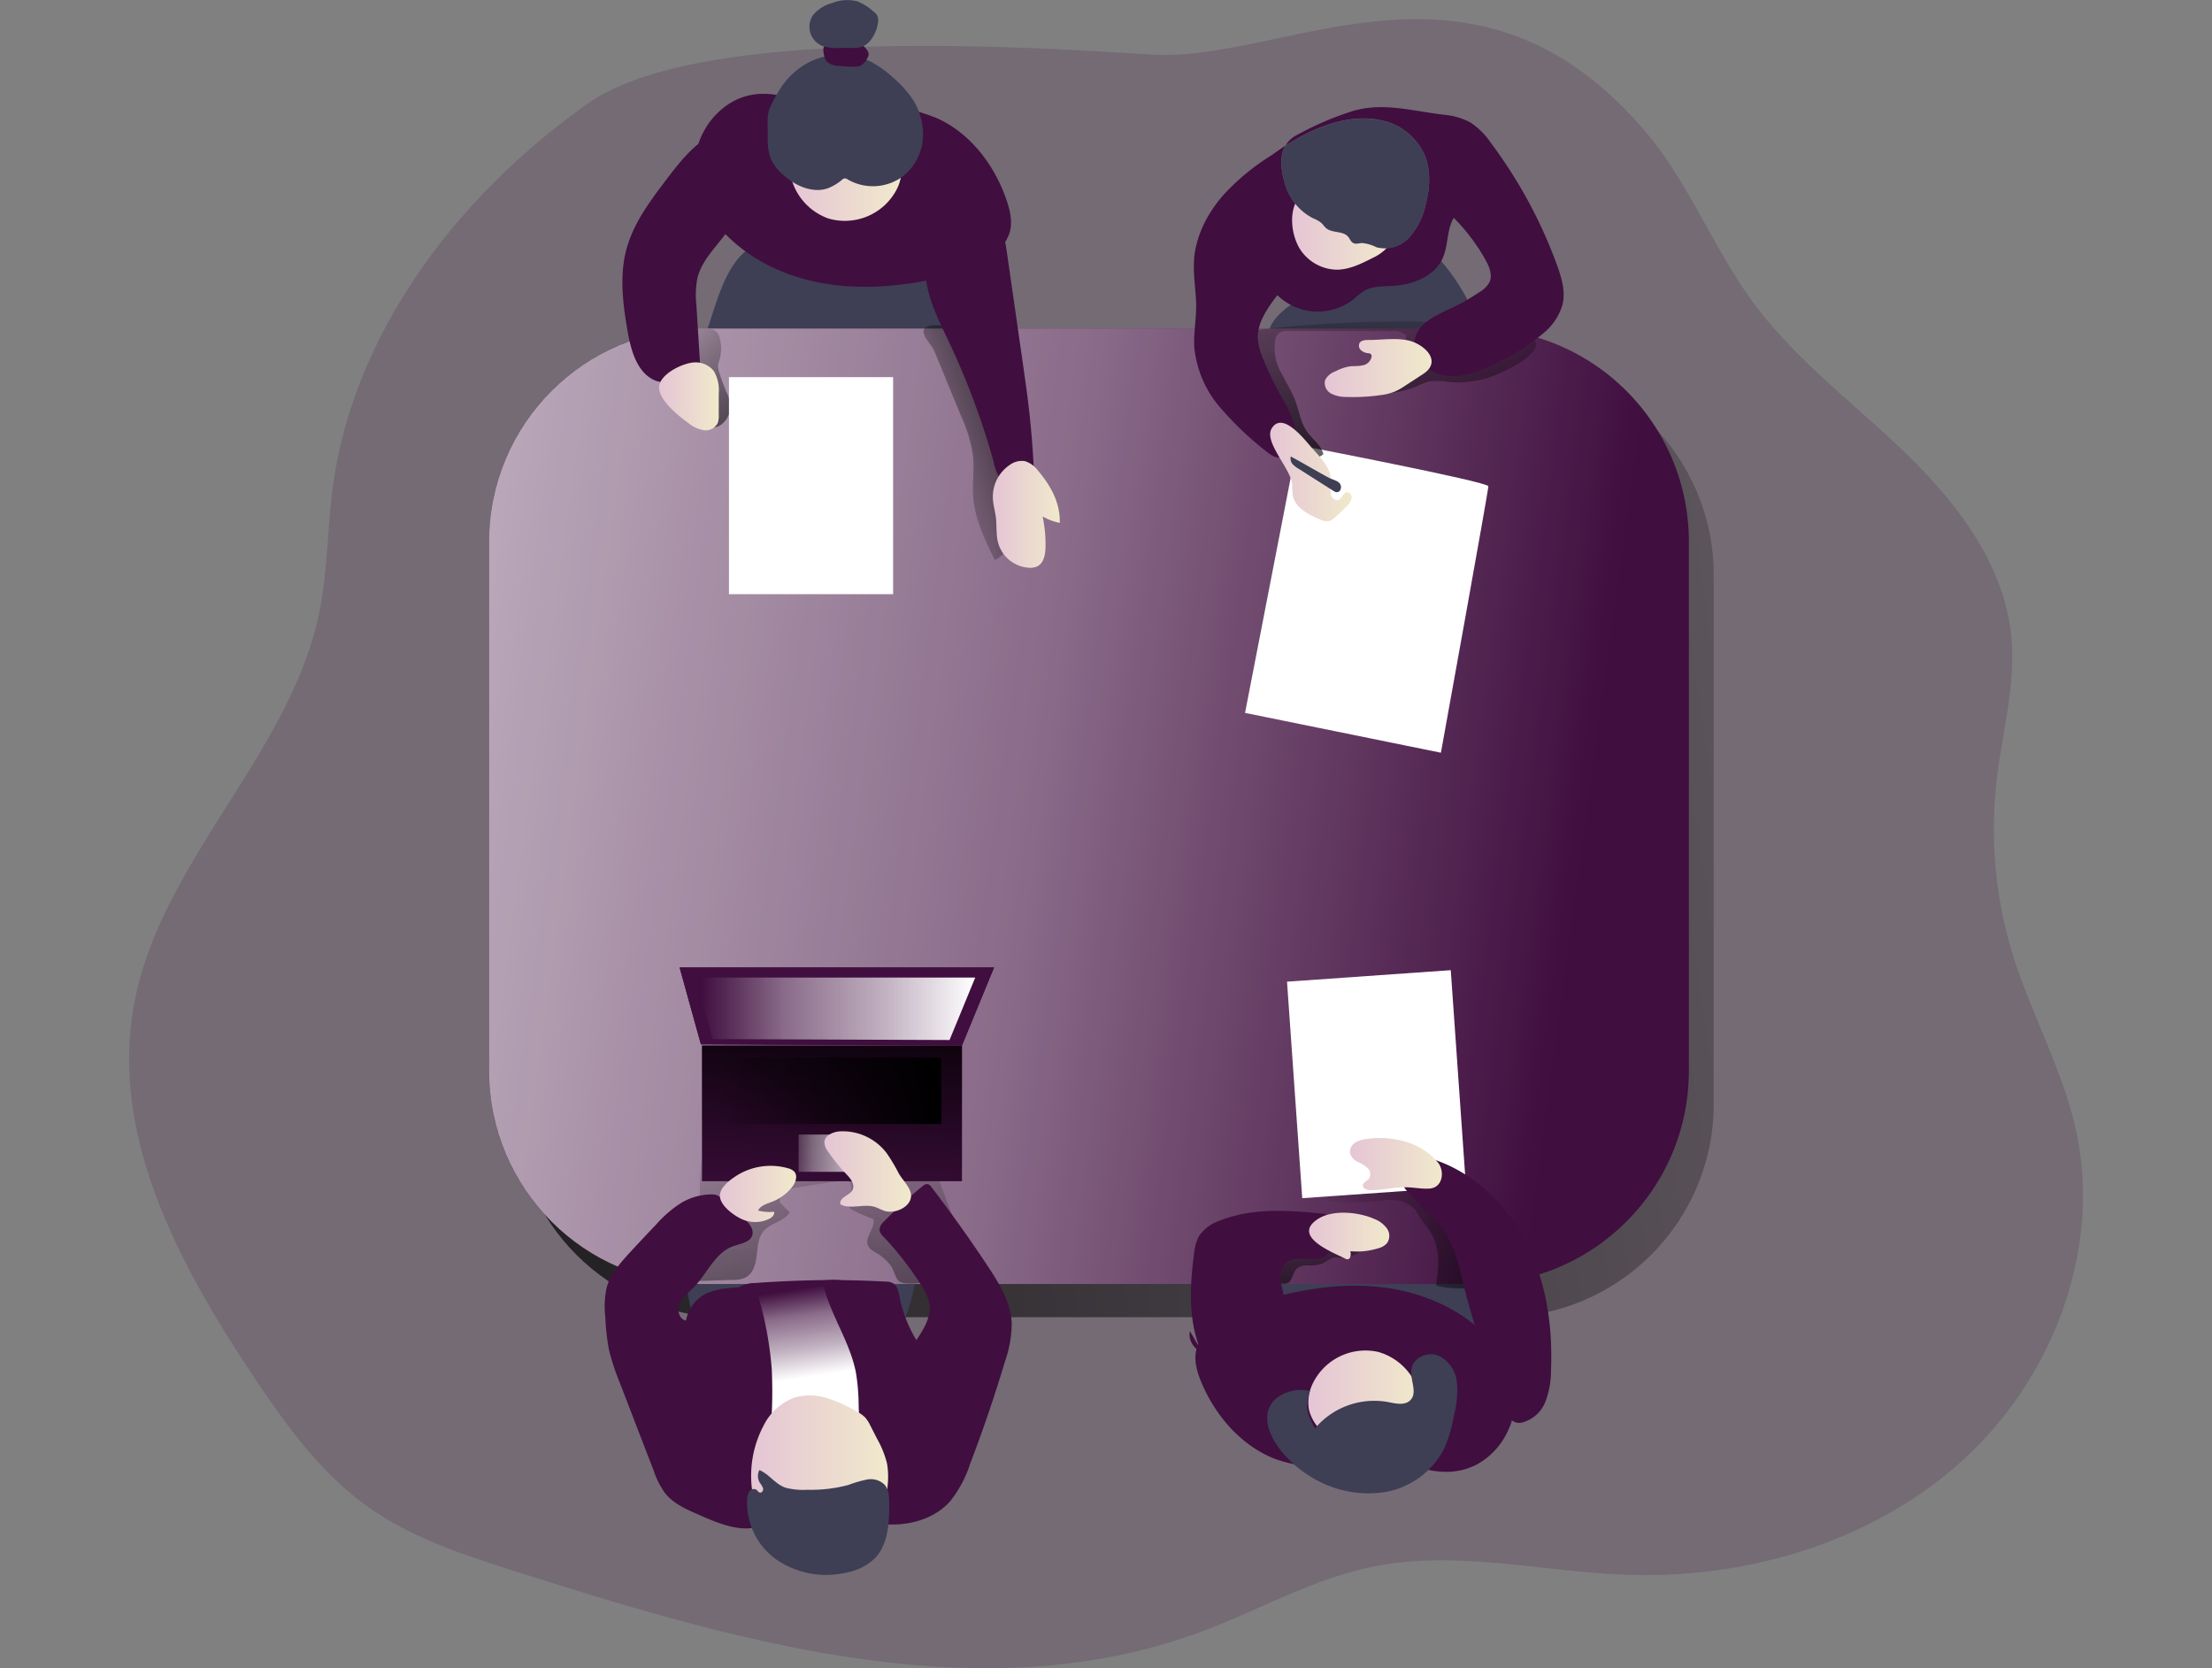 <svg fill="none" xmlns="http://www.w3.org/2000/svg" viewBox="0 0 549 414"><rect x="0" y="0" width="549" height="414" fill="#808080" stroke="none"/><path opacity=".18" d="M146.061 25.592c-32.32 22.792-58.567 56.906-63.568 96.183-1.217 9.825-1.217 19.809-3.091 29.524-7.082 35.88-39.986 62.641-46.24 98.618-5.683 32.373 11.39 64.114 29.63 91.459 8.007 11.992 16.585 23.985 28.292 32.386 11.146 7.999 24.47 12.272 37.552 16.424 55.038 17.459 115.077 34.893 169.227 14.841 14.42-5.345 27.988-13.246 43.077-16.266 20.492-4.091 41.555 1.218 62.436 2.033 30.154 1.12 61.245-8.035 83.61-28.282 22.366-20.247 34.656-52.158 28.329-81.658-3.298-15.268-11.183-29.147-15.819-44.086a105.969 105.969 0 0 1-3.967-42.954c1.375-12.004 4.806-23.936 3.65-35.94-1.716-17.204-12.692-32.081-25.006-44.208-12.315-12.126-26.406-22.536-37.138-36.075-11.22-14.135-17.377-31.91-29.205-45.57-41.628-48.226-87.358-17.594-119.75-18.41-14.676-.401-111.719-9.374-142.019 11.98Z" fill="#400E3F"/><path d="M372.432 89.754H180.449c-29.214 0-52.896 23.696-52.896 52.925v131.284c0 29.229 23.682 52.925 52.896 52.925h191.983c29.214 0 52.897-23.696 52.897-52.925V142.679c0-29.229-23.683-52.925-52.897-52.925Z" fill="url(#a)"/><path d="M172.212 328.848a4.139 4.139 0 0 0 1.083 2.763 4.079 4.079 0 0 0 2.433.658c14.043.812 28.098.954 42.164.426a7.37 7.37 0 0 0 4.454-1.217 7.052 7.052 0 0 0 1.874-3.081 66.837 66.837 0 0 0 3.237-11.566c.328-1.741.523-3.726-.584-5.101-1.108-1.376-3.225-1.62-5.062-1.693a885.638 885.638 0 0 0-41.775-.572c-3.383 0-8.81.268-9.735 4.2-.925 3.933 1.412 11.104 1.911 15.183ZM318.112 326.985a14.942 14.942 0 0 0 6.875 2.204 201.641 201.641 0 0 0 41.446 1.473c1.643-.11 3.468-.341 4.491-1.632 1.216-1.558.632-3.835-.086-5.697-1.618-4.213-3.918-8.681-8.104-10.337a17.967 17.967 0 0 0-6.449-.864c-9.735-.122-20.906-2.107-30.531-1.096-7.52.791-14.894 9.728-7.642 15.949ZM316.481 86.528a3.515 3.515 0 0 0 2.543.645l20.31-.194c8.092-.086 16.257-.17 24.178-1.839 1.473-.304 3.152-.876 3.59-2.313a4.236 4.236 0 0 0-.341-2.666 50.285 50.285 0 0 0-8.931-15.183 3.655 3.655 0 0 0-3.554-1.595c-9.978 0-18.8 5.357-27.829 8.852-3.748 1.448-15.977 8.461-9.966 14.293ZM173.745 86.26a3.155 3.155 0 0 0 0 2.24c.511.962 1.801 1.218 2.884 1.218a631.515 631.515 0 0 0 56.401 1.132 6.082 6.082 0 0 0 3.334-.73c1.46-.974 1.801-2.947 1.886-4.7a38.032 38.032 0 0 0-3.651-18.263 10.724 10.724 0 0 0-2.835-3.98c-2.081-1.644-4.928-1.803-7.581-1.9l-21.112-.706c-4.162-.146-10.088-1.522-14.189-.28-9.808 3.031-11.304 18.238-15.137 25.97Z" fill="#3E3E54"/><path d="M177.456 28.697a19.18 19.18 0 0 0-4.685 16.899 24.74 24.74 0 0 0 5.244 10.227c6.085 7.402 14.968 12.101 24.338 14.098 9.369 1.997 19.068 1.412 28.437-.45 5.233-1.047 10.502-2.545 14.882-5.6a11.904 11.904 0 0 0 4.868-5.979c.839-2.703.17-5.649-.755-8.327-2.981-8.633-8.956-16.522-17.279-20.247a45.637 45.637 0 0 0-12.984-3.154c-7.97-1.023-16.89 0-24.592-2.094-6.535-1.814-12.595-.56-17.474 4.627ZM366.263 81.524H174.28c-29.214 0-52.896 23.695-52.896 52.925v131.283c0 29.23 23.682 52.925 52.896 52.925h191.983c29.214 0 52.897-23.695 52.897-52.925V134.449c0-29.23-23.683-52.925-52.897-52.925Z" fill="#400E3F"/><path d="M366.263 81.524H174.28c-29.214 0-52.896 23.695-52.896 52.925v131.283c0 29.23 23.682 52.925 52.896 52.925h191.983c29.214 0 52.897-23.695 52.897-52.925V134.449c0-29.23-23.683-52.925-52.897-52.925Z" fill="url(#b)"/><path d="m321.921 110.416-12.911 66.5 48.613 9.886s11.779-64.991 11.779-66.123c0-1.132-47.481-10.263-47.481-10.263Z" fill="#fff"/><path d="M359.412 94.783a15.24 15.24 0 0 0-4.758-.098c-.973.275-1.919.642-2.823 1.096-5.123 2.216-10.951 2.167-16.476 2.07.402-1.766 2.166-2.813 3.748-3.653 4.466-2.435 9.212-5.856 9.978-10.957a5.12 5.12 0 0 0-3.93-1.096h-25.445a3.646 3.646 0 0 0-2.226.487 2.946 2.946 0 0 0-.974 1.741 12.184 12.184 0 0 0 1.399 7.975c1.217 2.435 2.726 4.748 3.651 7.305.925 2.556 1.278 5.186 2.762 7.366 1.339 1.948 3.541 3.396 4.138 5.673-1.704 1.656-4.552.645-6.547-.633a36.875 36.875 0 0 1-16.464-26.493 2.848 2.848 0 0 1 .645-2.642c.425-.267.91-.422 1.411-.45a292.014 292.014 0 0 1 36.591-2.642c9.123-.24 18.248.408 27.245 1.936 2.434.462 10.952 1.217 9.857 4.236-.974 2.837-6.632 5.613-9.139 6.721a25.456 25.456 0 0 1-12.643 2.058Z" fill="url(#c)"/><path d="M322.578 314.372a5.563 5.563 0 0 1 2.239-.341 7.924 7.924 0 0 0 4.161-.816 6.077 6.077 0 0 1 1.972-1.144c.403-.06.813-.06 1.217 0a7.857 7.857 0 0 0 4.429-.853c.645-.328 1.314-.901 1.217-1.619a1.61 1.61 0 0 0-.365-.816c-1.144-1.485-3.298-1.655-5.172-1.692l-7.033-.158a16.084 16.084 0 0 0-5.452.487 8.17 8.17 0 0 0-5.464 9.411c.035.3.163.581.366.804.223.179.493.289.778.316 1.217.256 3.651 1.218 4.624.061.974-1.157.828-2.861 2.483-3.64Z" fill="url(#d)"/><path d="M351.393 300.358a9.126 9.126 0 0 0-3.87-2.35 13.827 13.827 0 0 0-4.952 0 63.335 63.335 0 0 1-18.874-.791 1.91 1.91 0 0 1-1.217-.548 1.882 1.882 0 0 1-.219-1.315c.329-3.835 1.692-8.267 5.354-9.46a10.728 10.728 0 0 1 3.298-.353c7.143 0 14.663.597 20.687 4.505 5.39 3.518 8.834 9.253 12.107 14.792 2.702 4.578 5.513 9.631 4.746 14.903-3.651-.183-8.591.401-12.047-.755.487-3.494.949-6.611 0-10.13-.949-3.518-3.492-5.454-5.013-8.498Z" fill="url(#e)"/><path d="M217.856 311.145c-.913-.548-1.984-1.059-2.434-2.045-.888-2.119 1.899-4.334 1.327-6.562a47.007 47.007 0 0 1-4.868-2.095 3.033 3.033 0 0 1-1.131-.815c-.706-.926-.207-2.216.206-3.3.414-1.083.597-2.556-.389-3.165a2.736 2.736 0 0 0-1.85-.146l-10.282 1.57a9.038 9.038 0 0 0-3.286.938 3.103 3.103 0 0 0-1.654 2.8l2.494 2.545c-1.351 2.276-4.636 2.581-6.401 4.565-1.411 1.607-1.533 3.933-1.776 6.088-.244 2.155-.864 4.517-2.762 5.515a7.042 7.042 0 0 1-3.189.584l-10.391.354a3.754 3.754 0 0 1-2.337-.451c-1.387-1.01-.718-3.202.098-4.724a41.824 41.824 0 0 0 3.005-6.221c2.616-7.537.244-16.205 3.237-23.596a7.64 7.64 0 0 1 2.215-3.25 9.718 9.718 0 0 1 5.536-1.461 939.679 939.679 0 0 1 24.848-1.084 67.672 67.672 0 0 1 10.952.292c3.809.512 7.824 1.863 9.942 5.065a16.31 16.31 0 0 1 1.63 3.567l3.578 9.74 3.857 10.556c1.059 2.874 2.057 6.258.39 8.827-1.497 2.313-4.588 2.959-7.301 2.983-2.142 0-6.766.877-8.092-.341-.755-.706-1.217-2.727-1.862-3.652a11.758 11.758 0 0 0-3.31-3.081Z" fill="url(#f)"/><path d="m231.85 87.027 6.644 16.144a36.957 36.957 0 0 1 2.981 9.667c.401 3.458-.183 6.952.061 10.41.401 5.564 2.908 10.726 5.366 15.73 3.054-1.315 4.21-5.016 4.648-8.316 1.01-7.645.086-15.413-1.058-23.035a53.255 53.255 0 0 0-3.529-14.062 47.986 47.986 0 0 0-3.979-6.854 13.672 13.672 0 0 0-4.138-4.444c-1.91-1.108-6.607-2.107-8.724-1.218-2.544 1.193 1.034 4.31 1.728 5.978Z" fill="url(#g)"/><path d="M181.302 101.211a8.647 8.647 0 0 0-.986-3.847 53.94 53.94 0 0 1-1.935-5.394 3.63 3.63 0 0 1-.194-1.01c.026-.49.133-.97.316-1.425.538-1.736.605-3.585.195-5.357a3.065 3.065 0 0 0-1.582-2.325 3.506 3.506 0 0 0-1.217-.183l-4.953-.158a.998.998 0 0 0-.657.146.912.912 0 0 0-.231.657 60.284 60.284 0 0 0 .304 12.176c.475 3.652 2.434 6.939 4.466 10.044 2.336 3.64 6.23-.012 6.474-3.324Z" fill="url(#h)"/><path d="M238.748 259.474h-64.505v33.664h64.505v-33.664Z" fill="#400E3F"/><path d="M238.748 259.474h-64.505v33.664h64.505v-33.664Z" fill="url(#i)"/><path d="M213.511 281.56h-15.308v9.253h15.308v-9.253Z" fill="url(#j)"/><path d="m238.748 259.474-64.785-.292-5.293-19.09h78.049l-7.971 19.382Z" fill="#400E3F"/><path d="m238.748 259.474-64.785-.292-5.293-19.09h78.049l-7.971 19.382Z" fill="#400E3F"/><path d="m235.671 258.099-58.823-.232-4.235-15.267h69.434l-6.376 15.499Z" fill="url(#k)"/><path d="M387.789 75.644a14.467 14.467 0 0 1-4.868 7.158 51.6 51.6 0 0 1-11.608 7.305c-3.992 1.948-8.348 3.763-12.717 3.069-4.368-.695-8.518-4.87-7.386-9.23.998-3.932 5.379-5.77 9.054-7.499a49.761 49.761 0 0 0 6.996-4.006 6.334 6.334 0 0 0 2.434-2.435c.791-1.79-.073-3.86-1.034-5.564a47.246 47.246 0 0 0-7.849-10.373c-1.789 3.008-1.326 6.891-2.786 10.081-2.033 4.444-7.302 6.477-12.169 6.782-2.531.158-5.22 0-7.398 1.315a22.694 22.694 0 0 0-2.617 2.094 14.388 14.388 0 0 1-18.812-1.096c-2.434 3.214-5.014 6.806-4.868 10.848.183 1.77.656 3.497 1.4 5.113a80.941 80.941 0 0 0 4.271 8.925 28.472 28.472 0 0 1 3.31 7.146 7.763 7.763 0 0 1-1.692 7.306 3.293 3.293 0 0 1-1.606.913c-1.326.243-2.567-.682-3.65-1.547a79.56 79.56 0 0 1-11.585-11.079 26.794 26.794 0 0 1-6.182-14.61c-.219-3.385.439-6.77.451-10.154 0-3.823-.767-7.634-.536-11.444.365-6.088 3.383-11.859 7.447-16.437a57.188 57.188 0 0 1 11.719-9.654c.474-.305 1.715-1.218 3.516-2.435-1.509 2.568-1.143 6.087-.073 9.593a13.755 13.755 0 0 0 7.022 8.45 7.22 7.22 0 0 1 1.934 1.096c.438.39.755.925 1.217 1.315 1.521 1.217 4.162.608 5.452 2.118.45.511.681 1.218 1.29 1.57.608.354 1.496 0 2.251 0 1.233.141 2.432.5 3.541 1.06a8.258 8.258 0 0 0 8.116-2.435 17.406 17.406 0 0 0 3.992-7.877c1.216-4.554 1.557-9.655-.779-13.746a15.157 15.157 0 0 0-7.63-6.684c-9.954-3.726-20.784 1.984-26.32 5.54a6.867 6.867 0 0 1 2.324-2.338 76.249 76.249 0 0 1 13.385-5.917c7.922-2.74 15.174-.414 23.498.584 2.333.174 4.607.825 6.68 1.912a18.664 18.664 0 0 1 5.147 5.15 118.333 118.333 0 0 1 16.343 30.194c1.156 3.202 2.19 6.635 1.375 9.922ZM185.378 369.939c4.989 2.24 10.696 1.96 16.159 1.57 5.172-.365 10.623-.901 14.858-3.908 6.279-4.456 8.056-13.076 7.557-20.698a47.31 47.31 0 0 0-9.163-25.287 10.31 10.31 0 0 0-3.261-3.105 11.4 11.4 0 0 0-5.403-.852c-6.239.049-12.473.296-18.703.743a7.692 7.692 0 0 0-3.906 1.01 7.065 7.065 0 0 0-2.276 3.446 36.779 36.779 0 0 0-2.433 14.062c.17 6.927 1.849 13.392-.305 20.113-1.728 5.406 1.692 10.568 6.876 12.906Z" fill="#400E3F"/><path d="M185.378 369.939c4.989 2.24 10.696 1.96 16.159 1.57 5.172-.365 10.623-.901 14.858-3.908 6.279-4.456 8.056-13.076 7.557-20.698a47.31 47.31 0 0 0-9.163-25.287 10.31 10.31 0 0 0-3.261-3.105 11.4 11.4 0 0 0-5.403-.852c-6.239.049-12.473.296-18.703.743a7.692 7.692 0 0 0-3.906 1.01 7.065 7.065 0 0 0-2.276 3.446 36.779 36.779 0 0 0-2.433 14.062c.17 6.927 1.849 13.392-.305 20.113-1.728 5.406 1.692 10.568 6.876 12.906Z" fill="url(#l)"/><path d="M205.529 54.203a14.521 14.521 0 0 0 16.963-7.073 10.664 10.664 0 0 0 1.217-5.942 10.565 10.565 0 0 0-6.985-8.242 17.357 17.357 0 0 0-11.159.182c-2.616.84-6.79 2.228-8.761 4.225-1.436 1.461-1.022 3.945-.657 5.844a14.609 14.609 0 0 0 9.382 11.006Z" fill="url(#m)"/><path d="M190.561 34.03a13.876 13.876 0 0 0 .67 5.247 11.132 11.132 0 0 0 2.823 3.822c3.03 2.862 7.386 4.956 11.341 3.653a12.445 12.445 0 0 0 3.577-2.13c.184-.189.423-.313.682-.354.269.011.528.105.742.268a12.492 12.492 0 0 0 14.249-1.217 13.383 13.383 0 0 0 4.454-9.667 16.227 16.227 0 0 0-3.419-10.19 29.517 29.517 0 0 0-3.979-4.165 26.988 26.988 0 0 0-5.367-3.871 17.254 17.254 0 0 0-14.967-.256 18.614 18.614 0 0 0-8.275 7.78 25.989 25.989 0 0 0-2.19 4.249c-.645 1.997-.316 4.7-.341 6.83Z" fill="#3E3E54"/><path d="M205.164 15.219a3.943 3.943 0 0 0 2.58 1.071c1.465.185 2.941.266 4.417.244.476.013.95-.061 1.4-.22a4.062 4.062 0 0 0 1.654-1.813c.175-.257.295-.547.353-.853a1.677 1.677 0 0 0-.158-.876 3.972 3.972 0 0 0-2.993-2.094 12.288 12.288 0 0 0-3.773.133c-1.01.134-3.358-.255-4.015.548-.657.804 0 3.215.535 3.86Z" fill="#400E3F"/><path d="M204.495 11.542c1.268.316 2.577.44 3.881.365h3.14a7.299 7.299 0 0 0 2.312-.268 5.053 5.053 0 0 0 2.434-1.923 8.85 8.85 0 0 0 1.655-4.237 2.926 2.926 0 0 0-.195-1.62 3.314 3.314 0 0 0-.913-.973 12.837 12.837 0 0 0-4.113-2.57 10.142 10.142 0 0 0-6.169.439 9.267 9.267 0 0 0-4.782 3.044 5.14 5.14 0 0 0-.551 4.556 5.141 5.141 0 0 0 3.301 3.187Z" fill="#3E3E54"/><path d="M179.257 59.11c-2.434 3.105-5.269 6.087-6.182 9.971a22.24 22.24 0 0 0-.243 6.55l.924 14.757a4.801 4.801 0 0 1-.389 2.812c-.767 1.218-2.434 1.534-3.894 1.68-2.204.392-4.469.271-6.62-.353-4.526-1.692-6.157-7.159-7.021-11.92-1.217-6.988-2.202-14.28-.255-21.11 1.776-6.283 5.816-11.64 9.734-16.839 3.201-4.188 6.535-8.522 11.135-11.08a4.985 4.985 0 0 1 2.239-.742 4.462 4.462 0 0 1 2.36.852c10.721 6.782 4.052 17.959-1.788 25.422ZM250.041 63.615l3.553 24.678c.694 4.87 1.387 9.606 1.923 14.428.47 4.399.819 8.806 1.046 13.222.098 1.899.061 4.066-1.362 5.32-1.655 1.449-4.405.78-5.914-.815a13.524 13.524 0 0 1-2.702-5.954 185.79 185.79 0 0 0-10.903-29.317c-2.141-4.554-4.49-9.083-5.536-14.002-1.692-7.865.912-15.693 8.396-19.48 8.956-4.395 10.526 4.955 11.499 11.92Z" fill="#400E3F"/><path d="M257.586 116.759a6.298 6.298 0 0 0-3.249-2.326 5.047 5.047 0 0 0-3.712.938 9.515 9.515 0 0 0-4.21 8.023c0 1.705.56 3.36.754 5.053.256 2.155 0 4.371.609 6.465a8.521 8.521 0 0 0 7.642 5.99 4.099 4.099 0 0 0 2.056-.365c1.594-.828 1.971-2.91 2.008-4.712a33.212 33.212 0 0 0-.718-7.67 13.098 13.098 0 0 0 4.259 1.607c.146-4.992-2.263-9.29-5.439-13.003Z" fill="url(#n)"/><path d="M170.812 104.961a8.122 8.122 0 0 0 3.796 1.79 3.348 3.348 0 0 0 3.529-1.79 5.185 5.185 0 0 0 .243-1.936v-5.393a9.405 9.405 0 0 0-1.216-5.552 5.784 5.784 0 0 0-4.868-2.143c-2.811.146-8.518 2.849-8.712 6.088-.195 3.238 4.94 7.28 7.228 8.936Z" fill="url(#o)"/><path d="M331.96 66.926c3.067-.073 5.926-1.485 8.652-2.885a11.75 11.75 0 0 0 3.212-2.13 7.082 7.082 0 0 0 1.595-6.087 11.452 11.452 0 0 0-3.128-5.687 14.598 14.598 0 0 0-18.119-2.703c-4.867 2.776-4.04 11.043-1.131 14.963a11.08 11.08 0 0 0 8.919 4.53Z" fill="url(#p)"/><path d="M353.778 51.062a17.395 17.395 0 0 1-3.991 7.877 8.26 8.26 0 0 1-8.116 2.435 10.503 10.503 0 0 0-3.541-1.059c-.755 0-1.582.353-2.252 0-.669-.353-.839-1.06-1.289-1.57-1.29-1.51-3.931-.84-5.452-2.119-.45-.39-.767-.925-1.217-1.315a7.211 7.211 0 0 0-1.935-1.096 13.74 13.74 0 0 1-7.021-8.449c-1.071-3.555-1.436-7.025.073-9.594 5.537-3.555 16.367-9.265 26.321-5.54a15.15 15.15 0 0 1 7.629 6.684c2.349 4.091 2.008 9.193.791 13.746Z" fill="#3E3E54"/><path d="M325.924 111.511c2.264 2.435 4.685 5.175 4.466 8.45a10.206 10.206 0 0 0-.121 2.715c.194.889 1.119 1.716 1.959 1.363.839-.353 1.083-1.729 2.02-1.875.742-.121 1.326.743 1.217 1.486a3.506 3.506 0 0 1-1.132 1.887 42.74 42.74 0 0 1-2.823 2.727 3.93 3.93 0 0 1-1.85 1.084 4.005 4.005 0 0 1-2.154-.487c-2.835-1.218-6.084-2.861-6.631-5.893a23.213 23.213 0 0 1-.171-2.764c-.268-3.786-7.082-10.507-5.098-13.855 2.823-4.675 8.688 3.458 10.318 5.162Z" fill="url(#q)"/><path d="M320.363 113.289a2.058 2.058 0 0 0 .438 1.863c.45.488.976.899 1.558 1.217l8.725 5.54c1.289.828 2.19-.731 1.496-1.839-.499-.791-1.959-1.059-2.738-1.485-3.176-1.717-6.279-3.58-9.479-5.296Z" fill="#3E3E54"/><path d="M339.601 84.373c-.803 0-1.764.073-2.178.767a1.493 1.493 0 0 0 .341 1.753 3.064 3.064 0 0 0 1.728.755c.316 0 .681.098.852.365a.92.92 0 0 1 .085.439 2.68 2.68 0 0 1-2.276 2.216c-1.107.255-2.275.121-3.395.292a12.475 12.475 0 0 0-3.37 1.217 4.53 4.53 0 0 0-2.507 2.143 2.973 2.973 0 0 0 1.448 3.324 7.894 7.894 0 0 0 3.784.864 48.147 48.147 0 0 0 8.518-.45 13.373 13.373 0 0 0 3.59-.901 15.093 15.093 0 0 0 2.434-1.376l4.526-2.946c4.211-2.74 1.497-6.307-2.263-7.914-3.285-1.34-7.909-.524-11.317-.548Z" fill="url(#r)"/><path d="M221.664 93.59h-40.74v53.862h40.74V93.59ZM323.202 297.352l40.64-2.858-3.774-53.73-40.64 2.858 3.774 53.73Z" fill="#fff"/><path d="M172.807 375.636c-2.835-1.217-5.743-2.617-7.69-5.016a20.454 20.454 0 0 1-2.848-5.576l-8.518-22.098a56.413 56.413 0 0 1-2.579-7.852 53.823 53.823 0 0 1-.937-8.279 21.611 21.611 0 0 1 .389-7.464c.864-2.995 2.945-5.454 5.013-7.767a561.506 561.506 0 0 1 7.302-7.792 29.06 29.06 0 0 1 6.291-5.37 15.048 15.048 0 0 1 7.033-1.996 4.479 4.479 0 0 1 1.667.194c.507.221.975.521 1.387.889a75.186 75.186 0 0 1 5.72 5.223c1.01 1.023 2.068 2.374 1.679 3.762-.499 1.839-2.896 2.131-4.685 2.752-4.588 1.607-6.547 6.915-9.978 10.373-1.217 1.218-2.702 2.301-3.407 3.896-.706 1.595-.086 3.933 1.63 4.213a9.229 9.229 0 0 1 4.77-6.587 14.642 14.642 0 0 1 4.868-1.351c2.097-.28 4.213-.39 6.327-.329.375-.023.747.066 1.071.255.342.295.57.7.645 1.145a88.464 88.464 0 0 1 3.59 18.969c.207 4.564.158 9.137-.146 13.697l-.743 14.67c-.158 3.422.852 10.276-3.65 10.958-4.673.791-10.039-1.692-14.201-3.519ZM213.11 348.681a52.338 52.338 0 0 0-.657-7.926c-1.399-7.5-6.084-14.026-7.995-21.404a1.438 1.438 0 0 1-.118-.718c.024-.245.111-.48.252-.682a1.435 1.435 0 0 1 1.034-.28c4.779 0 9.561.13 14.347.39.452.002.9.08 1.327.231 1.533.609 1.8 2.593 2.08 4.225a34.106 34.106 0 0 0 4.052 10.056c1.814-2.666 3.651-5.661 3.286-8.851a12.365 12.365 0 0 0-2.13-4.87 78.917 78.917 0 0 0-9.321-11.944 2.98 2.98 0 0 1-.973-1.595 2.945 2.945 0 0 1 1.132-2.203 113.702 113.702 0 0 1 9.552-8.742 1.699 1.699 0 0 1 1.217-.524c.416.118.77.393.985.768a351.682 351.682 0 0 1 13.958 19.577c2.884 4.346 5.743 9.034 5.962 14.233a29.003 29.003 0 0 1-1.679 9.46 358.137 358.137 0 0 1-8.64 25.385 29.409 29.409 0 0 1-4.964 9.301c-4.259 4.785-11.317 6.404-17.487 5.552-6.777-.925-4.611-10.568-4.77-15.645l-.45-13.794Z" fill="#400E3F"/><path d="M195.612 289.936a3.22 3.22 0 0 1 1.521.828c.961 1.084.292 2.825-.633 3.945a11.802 11.802 0 0 1-4.794 3.494c-1.339.524-2.921.926-3.554 2.216 1.285.34 2.622.439 3.943.292.231.658-.377 1.315-.986 1.668a8.006 8.006 0 0 1-7.714-.194c-1.741-.938-4.381-2.959-4.698-5.065-.316-2.107 2.069-3.981 3.651-5.053a15.811 15.811 0 0 1 13.264-2.131Z" fill="url(#s)"/><path d="M220.082 286.199a13.703 13.703 0 0 0-11.462-5.443c-1.777.086-3.919.95-4.004 2.728.051.863.38 1.688.937 2.349a43.853 43.853 0 0 0 4.515 5.564c.998 1.047 2.154 2.435 1.569 3.799-.584 1.364-2.664 1.668-3.078 3.092a.687.687 0 0 0 0 .439.767.767 0 0 0 .511.389c2.567.901 5.488-.401 8.08.414.815.256 1.557.719 2.433.987 2.836.913 7.606-1.462 6.316-4.931-.596-1.583-2.057-2.983-2.884-4.481a43.482 43.482 0 0 0-2.933-4.906Z" fill="url(#t)"/><path d="M297.741 334.448c-2.823-7.305-2.433-15.535-1.375-23.327a11.338 11.338 0 0 1 1.217-4.371 10.013 10.013 0 0 1 5.026-3.774c7.958-3.226 16.89-2.666 25.432-1.802a2.68 2.68 0 0 1 1.436.426c.388.384.651.877.754 1.412.877 2.959 1.473 6.782-1.046 8.523-2.872 2.033-7.557-.487-10.1 1.936a5.248 5.248 0 0 0-1.217 4.529c.219 1.595.791 3.141.937 4.748a11.119 11.119 0 0 1-4.076 9.083 20.61 20.61 0 0 1-9.334 4.188 11.65 11.65 0 0 1-6.802-.195c-2.129-.889-3.808-3.214-3.261-5.454" fill="#400E3F"/><path d="M341.196 302.55a6.851 6.851 0 0 1 3.03 2.325 3.145 3.145 0 0 1 0 3.653 4.158 4.158 0 0 1-2.032 1.217c-2.273.728-4.67.989-7.046.767.182.792.109 1.973-.706 2.009a1.449 1.449 0 0 1-.669-.219c-2.434-1.278-12.4-5.016-7.557-9.131 3.675-3.239 10.94-2.46 14.98-.621Z" fill="url(#u)"/><path d="M362.551 316.125a36.539 36.539 0 0 0-3.212-9.083c-2.519-4.456-6.754-7.633-10.125-11.493a2.881 2.881 0 0 1-.961-2.338c.152-.459.41-.877.755-1.217l2.677-3.08a3.85 3.85 0 0 1 2.093-1.522 3.653 3.653 0 0 1 1.715.243c10.295 3.275 18.643 11.433 23.498 21.087 4.855 9.655 6.413 20.698 5.95 31.534a21.122 21.122 0 0 1-1.448 7.743 8.449 8.449 0 0 1-5.719 5.016 2.916 2.916 0 0 1-2.263-.328 3.766 3.766 0 0 1-1.071-1.547 200.502 200.502 0 0 1-11.889-35.015Z" fill="#400E3F"/><path d="M371.848 358.981a19.15 19.15 0 0 0 3.492-17.179 24.742 24.742 0 0 0-5.938-9.825c-6.546-6.952-15.819-11.019-25.249-12.358-9.431-1.339-19.117-.073-28.329 2.435-5.159 1.4-10.307 3.263-14.468 6.623a11.968 11.968 0 0 0-4.442 6.307c-.645 2.764.219 5.649 1.339 8.255 3.577 8.4 10.088 15.827 18.654 18.981 4.26 1.386 8.7 2.14 13.179 2.24 8.019.462 16.841-1.218 24.665.365 6.632 1.339 12.595-.341 17.097-5.844Z" fill="#400E3F"/><path d="M350.067 283.739a22.16 22.16 0 0 0-10.879-1.071 6.55 6.55 0 0 0-2.896.925 2.712 2.712 0 0 0-1.217 2.618 3.458 3.458 0 0 0 1.886 2.106 9.934 9.934 0 0 1 2.434 1.546 2.07 2.07 0 0 1 .389 2.642c-.474.597-1.46.877-1.521 1.656-.061.779 1.071 1.218 1.923 1.218 2.92 0 5.792-.78 8.712-.731 1.887 0 3.773.426 5.671.329a3.657 3.657 0 0 0 1.643-.402c2.105-1.217 2.02-4.383.718-6.014a16.163 16.163 0 0 0-6.863-4.822Z" fill="url(#v)"/><path d="M189.551 353.721a14.077 14.077 0 0 1 7.472-6.83 13.765 13.765 0 0 1 7.995 0 36.21 36.21 0 0 1 7.398 3.275 8.84 8.84 0 0 1 2.324 1.62 9.177 9.177 0 0 1 1.327 2.106l1.655 3.238a24.044 24.044 0 0 1 2.433 6.088 19.75 19.75 0 0 1 .134 5.552 28.446 28.446 0 0 1-2.166 9.448 13.705 13.705 0 0 1-6.559 6.915 17.7 17.7 0 0 1-9.126.925 20.921 20.921 0 0 1-5.987-1.375 16.056 16.056 0 0 1-8.311-9.034 26.651 26.651 0 0 1 1.411-21.928Z" fill="url(#w)"/><path d="M188.469 364.825a3.239 3.239 0 0 0 .146 3.202c.324.39.583.83.767 1.303.121.487-.195 1.132-.706 1.083-.511-.048-.633-.499-.974-.73a1.323 1.323 0 0 0-1.691.402 3.302 3.302 0 0 0-.572 1.801 17.307 17.307 0 0 0 7.435 15.268 21.894 21.894 0 0 0 17.036 3.141 13.842 13.842 0 0 0 7.216-3.567c3.346-3.458 3.577-8.791 3.577-13.6 0-1.668-.061-3.494-1.217-4.724a4.872 4.872 0 0 0-4.344-1.217 28.003 28.003 0 0 0-4.514 1.315 36.086 36.086 0 0 1-10.295 1.217 17.343 17.343 0 0 1-5.269-.487c-2.677-.864-4.04-3.323-6.595-4.407Z" fill="#3E3E54"/><path d="M342.059 335.508a14.519 14.519 0 0 0-9.679 1.187 14.535 14.535 0 0 0-6.748 7.043 10.664 10.664 0 0 0-.779 6.014 10.549 10.549 0 0 0 2.707 4.906c1.328 1.361 3 2.338 4.838 2.825 3.707.92 7.615.582 11.109-.961 2.556-1.023 6.62-2.691 8.445-4.87 1.339-1.571.743-4.006.244-5.881a14.61 14.61 0 0 0-10.137-10.263Z" fill="url(#x)"/><path d="M324.78 366.14a27.208 27.208 0 0 0 18.496 4.212 20.396 20.396 0 0 0 15.162-10.835 35.41 35.41 0 0 0 2.434-8.292c.718-2.705.957-5.515.706-8.303a8.141 8.141 0 0 0-4.6-6.514c-2.604-1.01-6.084.402-6.632 3.142-.547 2.739 1.606 5.953-.292 7.913-1.363 1.413-3.65.853-5.585.475a19.239 19.239 0 0 0-18.107 6.55 20.736 20.736 0 0 1-1.85-4.261 10.64 10.64 0 0 1 .633-5.053c-4.575-1.01-10.672 1.34-10.635 6.684.012 5.735 5.792 11.445 10.27 14.282Z" fill="#3E3E54"/><path d="M233.614 262.482h-55.16v16.448h55.16v-16.448Z" fill="url(#y)"/><defs><linearGradient id="a" x1="570.292" y1="165.252" x2="-75.201" y2="259.765" gradientUnits="userSpaceOnUse"><stop stop-opacity="0"/><stop offset=".99"/></linearGradient><linearGradient id="b" x1="401.552" y1="218.019" x2="-57.904" y2="155.347" gradientUnits="userSpaceOnUse"><stop offset=".02" stop-color="#fff" stop-opacity="0"/><stop offset=".32" stop-color="#fff" stop-opacity=".39"/><stop offset=".68" stop-color="#fff" stop-opacity=".68"/><stop offset="1" stop-color="#fff"/></linearGradient><linearGradient id="c" x1="344.445" y1="65.319" x2="340.096" y2="144.627" gradientUnits="userSpaceOnUse"><stop stop-opacity="0"/><stop offset=".99"/></linearGradient><linearGradient id="d" x1="327.044" y1="297.96" x2="324.303" y2="337.261" gradientUnits="userSpaceOnUse"><stop stop-opacity="0"/><stop offset=".99"/></linearGradient><linearGradient id="e" x1="328.784" y1="292.456" x2="413.773" y2="332.648" gradientUnits="userSpaceOnUse"><stop stop-opacity="0"/><stop offset=".99"/></linearGradient><linearGradient id="f" x1="203.85" y1="278.09" x2="204.033" y2="386.07" gradientUnits="userSpaceOnUse"><stop stop-opacity="0"/><stop offset=".99"/></linearGradient><linearGradient id="g" x1="226.167" y1="114.664" x2="271.853" y2="97.55" gradientUnits="userSpaceOnUse"><stop stop-opacity="0"/><stop offset=".99"/></linearGradient><linearGradient id="h" x1="164.485" y1="80.562" x2="202.875" y2="122.485" gradientUnits="userSpaceOnUse"><stop stop-opacity="0"/><stop offset=".99"/></linearGradient><linearGradient id="i" x1="205.09" y1="303.901" x2="208.184" y2="243.233" gradientUnits="userSpaceOnUse"><stop stop-opacity="0"/><stop offset=".99"/></linearGradient><linearGradient id="j" x1="193.847" y1="286.089" x2="218.61" y2="286.296" gradientUnits="userSpaceOnUse"><stop offset=".02" stop-color="#fff" stop-opacity="0"/><stop offset=".32" stop-color="#fff" stop-opacity=".39"/><stop offset=".68" stop-color="#fff" stop-opacity=".68"/><stop offset="1" stop-color="#fff"/></linearGradient><linearGradient id="k" x1="172.613" y1="250.343" x2="242.047" y2="250.343" gradientUnits="userSpaceOnUse"><stop offset=".02" stop-color="#fff" stop-opacity="0"/><stop offset=".32" stop-color="#fff" stop-opacity=".39"/><stop offset=".68" stop-color="#fff" stop-opacity=".68"/><stop offset="1" stop-color="#fff"/></linearGradient><linearGradient id="l" x1="195.855" y1="319.777" x2="199.29" y2="341.948" gradientUnits="userSpaceOnUse"><stop offset=".02" stop-color="#fff" stop-opacity="0"/><stop offset=".32" stop-color="#fff" stop-opacity=".39"/><stop offset=".68" stop-color="#fff" stop-opacity=".68"/><stop offset="1" stop-color="#fff"/></linearGradient><linearGradient id="m" x1="195.782" y1="43.477" x2="223.745" y2="43.477" gradientUnits="userSpaceOnUse"><stop stop-color="#E5C5D5"/><stop offset=".42" stop-color="#EAD4D1"/><stop offset="1" stop-color="#F0E9CB"/></linearGradient><linearGradient id="n" x1="246.427" y1="127.631" x2="263.037" y2="127.631" gradientUnits="userSpaceOnUse"><stop stop-color="#E5C5D5"/><stop offset=".42" stop-color="#EAD4D1"/><stop offset="1" stop-color="#F0E9CB"/></linearGradient><linearGradient id="o" x1="163.474" y1="98.362" x2="178.38" y2="98.362" gradientUnits="userSpaceOnUse"><stop stop-color="#E5C5D5"/><stop offset=".42" stop-color="#EAD4D1"/><stop offset="1" stop-color="#F0E9CB"/></linearGradient><linearGradient id="p" x1="320.704" y1="56.163" x2="345.552" y2="56.163" gradientUnits="userSpaceOnUse"><stop stop-color="#E5C5D5"/><stop offset=".42" stop-color="#EAD4D1"/><stop offset="1" stop-color="#F0E9CB"/></linearGradient><linearGradient id="q" x1="315.265" y1="117.148" x2="335.501" y2="117.148" gradientUnits="userSpaceOnUse"><stop stop-color="#E5C5D5"/><stop offset=".42" stop-color="#EAD4D1"/><stop offset="1" stop-color="#F0E9CB"/></linearGradient><linearGradient id="r" x1="328.759" y1="91.362" x2="355.238" y2="91.362" gradientUnits="userSpaceOnUse"><stop stop-color="#E5C5D5"/><stop offset=".42" stop-color="#EAD4D1"/><stop offset="1" stop-color="#F0E9CB"/></linearGradient><linearGradient id="s" x1="178.661" y1="296.292" x2="197.607" y2="296.292" gradientUnits="userSpaceOnUse"><stop stop-color="#E5C5D5"/><stop offset=".42" stop-color="#EAD4D1"/><stop offset="1" stop-color="#F0E9CB"/></linearGradient><linearGradient id="t" x1="204.616" y1="290.728" x2="226.045" y2="290.728" gradientUnits="userSpaceOnUse"><stop stop-color="#E5C5D5"/><stop offset=".42" stop-color="#EAD4D1"/><stop offset="1" stop-color="#F0E9CB"/></linearGradient><linearGradient id="u" x1="324.878" y1="306.677" x2="344.785" y2="306.677" gradientUnits="userSpaceOnUse"><stop stop-color="#E5C5D5"/><stop offset=".42" stop-color="#EAD4D1"/><stop offset="1" stop-color="#F0E9CB"/></linearGradient><linearGradient id="v" x1="335.026" y1="288.901" x2="357.879" y2="288.901" gradientUnits="userSpaceOnUse"><stop stop-color="#E5C5D5"/><stop offset=".42" stop-color="#EAD4D1"/><stop offset="1" stop-color="#F0E9CB"/></linearGradient><linearGradient id="w" x1="186.412" y1="366.31" x2="220.423" y2="366.31" gradientUnits="userSpaceOnUse"><stop stop-color="#E5C5D5"/><stop offset=".42" stop-color="#EAD4D1"/><stop offset="1" stop-color="#F0E9CB"/></linearGradient><linearGradient id="x" x1="324.707" y1="346.562" x2="352.768" y2="346.562" gradientUnits="userSpaceOnUse"><stop stop-color="#E5C5D5"/><stop offset=".42" stop-color="#EAD4D1"/><stop offset="1" stop-color="#F0E9CB"/></linearGradient><linearGradient id="y" x1="178.454" y1="270.712" x2="233.614" y2="270.712" gradientUnits="userSpaceOnUse"><stop stop-opacity="0"/><stop offset=".99"/></linearGradient></defs></svg>
